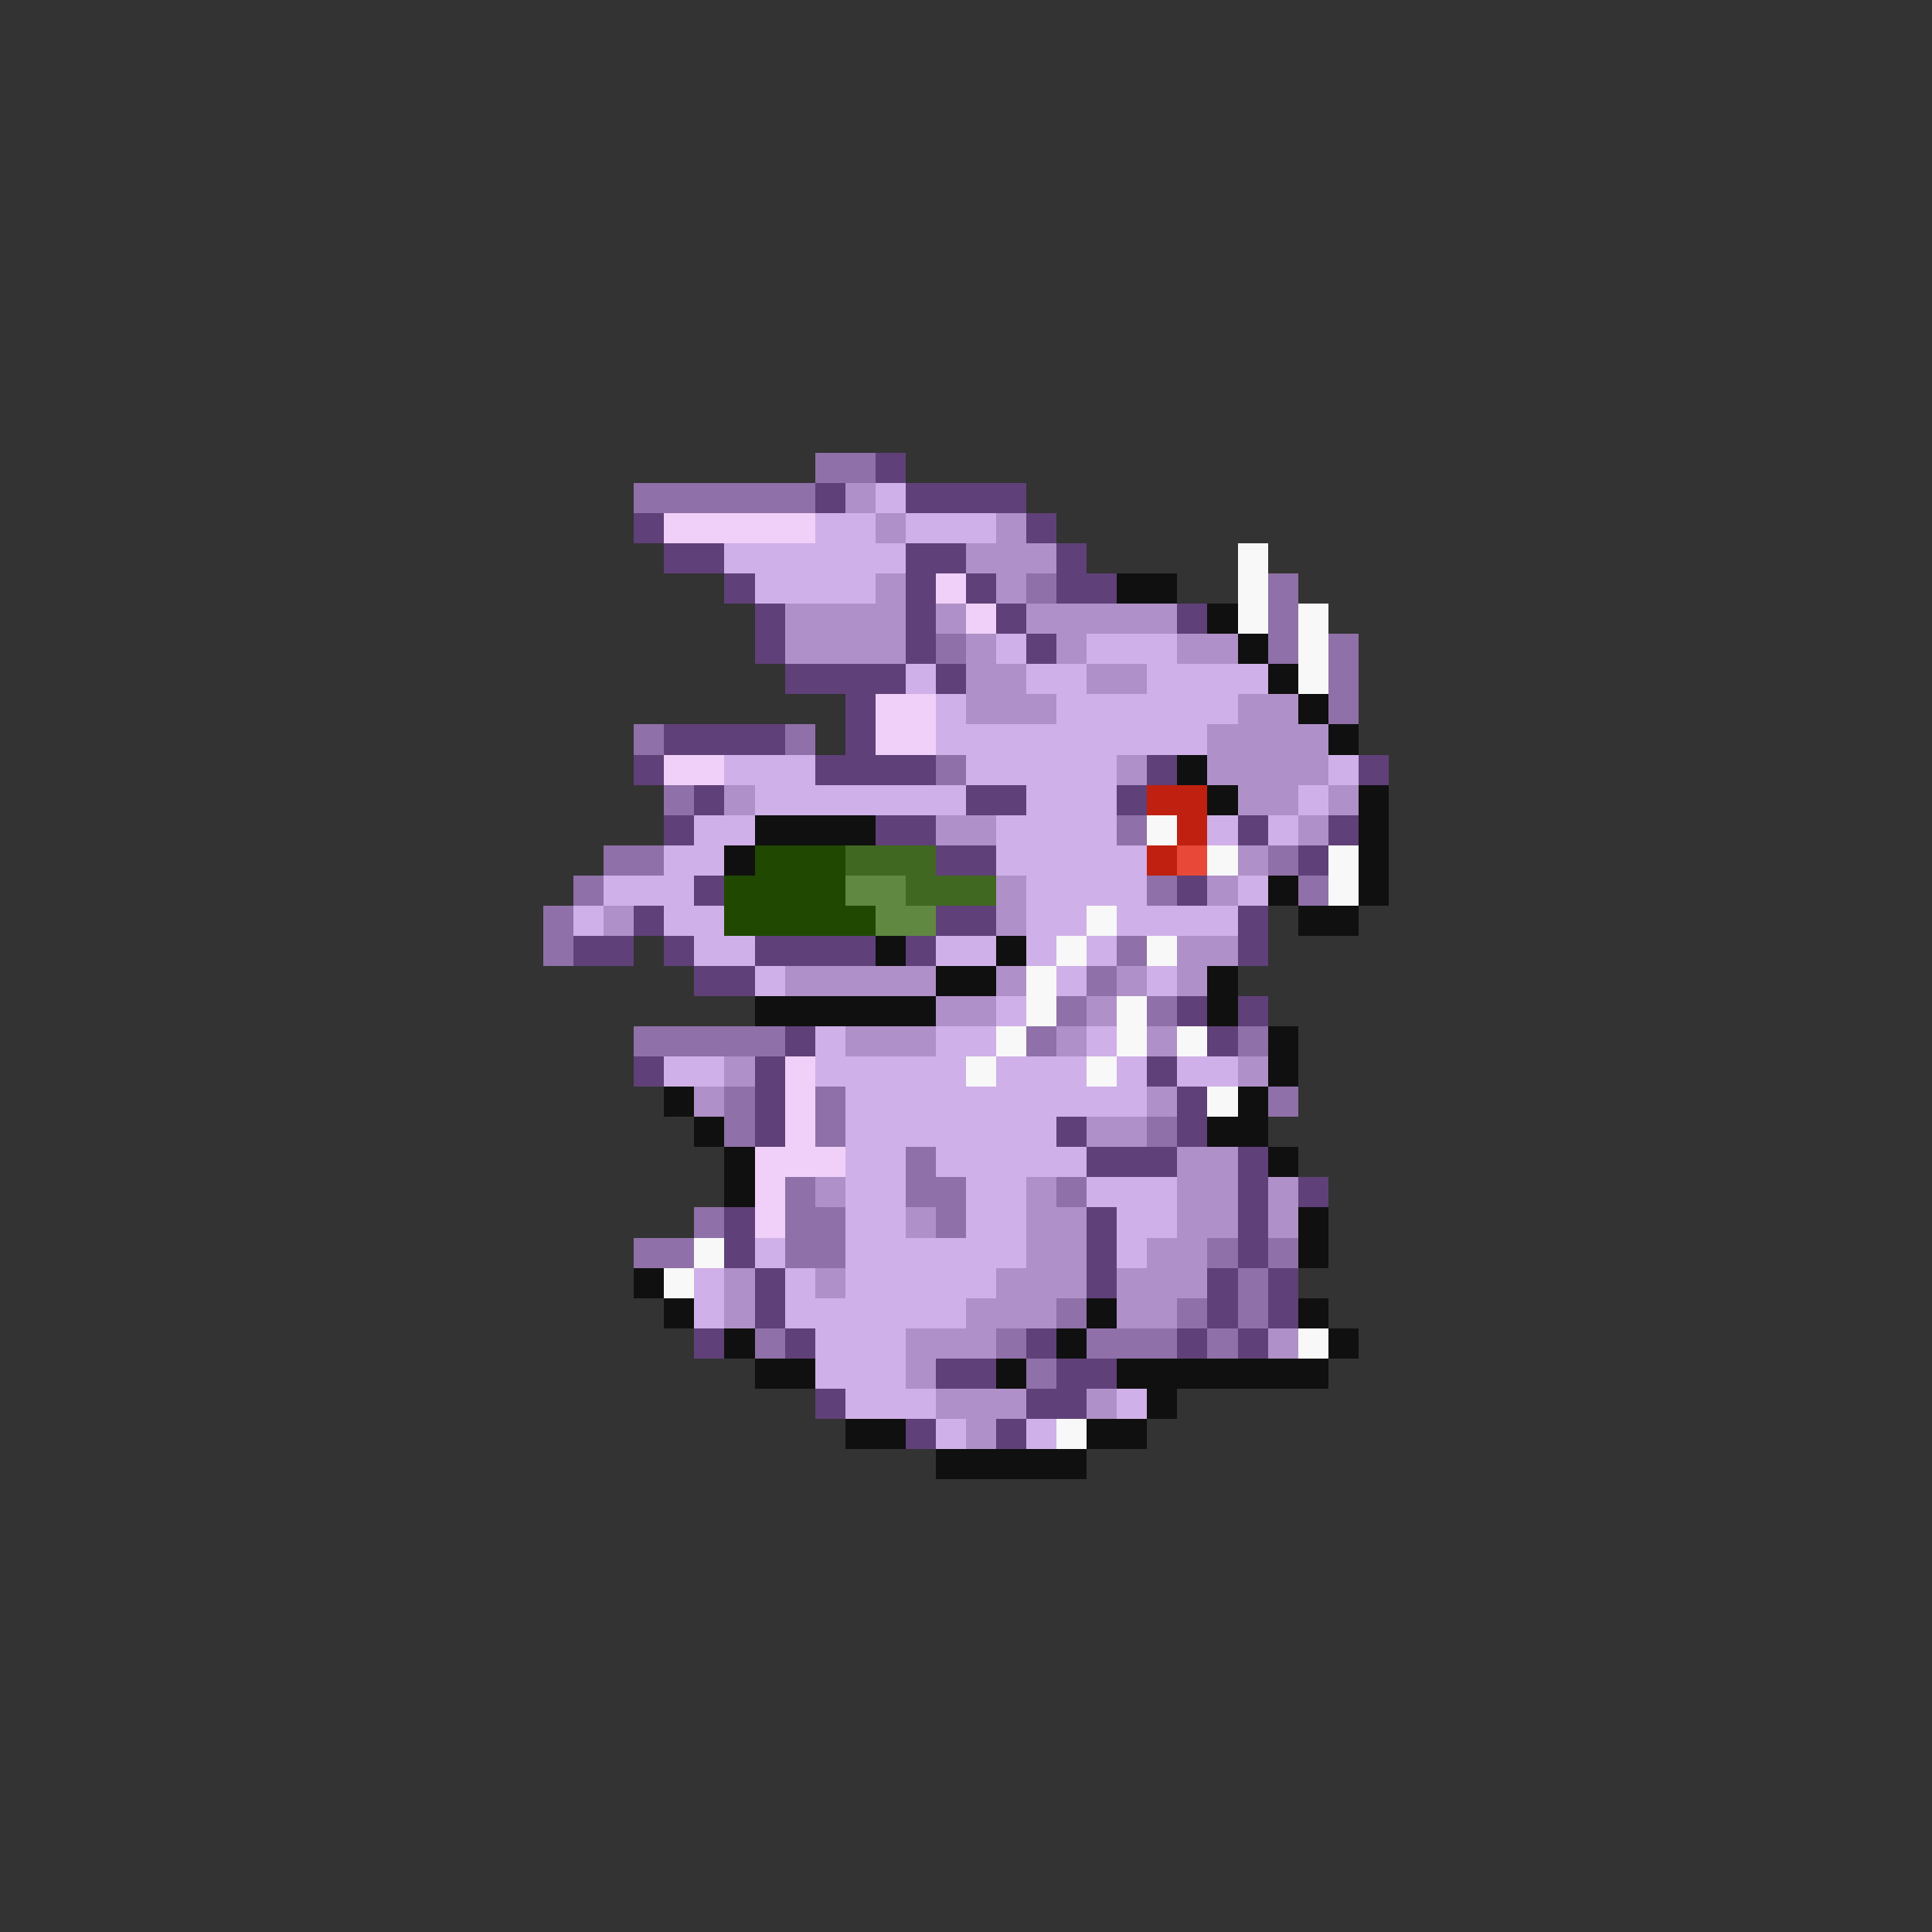 <svg xmlns="http://www.w3.org/2000/svg" viewBox="0 -0.5 64 64" shape-rendering="crispEdges">
<rect x="0" y="-0.5" width="64" height="64" fill="#333333" stroke="none"/>
<path stroke="#9070a8" d="M27 15h2M21 16h6M34 19h1M42 19h1M42 20h1M31 21h1M42 21h1M44 21h1M44 22h1M44 23h1M21 24h1M26 24h1M31 25h1M22 26h1M37 27h1M20 28h2M42 28h1M19 29h1M38 29h1M43 29h1M18 30h1M18 31h1M37 31h1M36 32h1M35 33h1M38 33h1M21 34h5M34 34h1M41 34h1M24 36h1M27 36h1M42 36h1M24 37h1M27 37h1M38 37h1M30 38h1M26 39h1M30 39h2M35 39h1M23 40h1M26 40h2M31 40h1M21 41h2M26 41h2M40 41h1M42 41h1M41 42h1M35 43h1M39 43h1M41 43h1M25 44h1M33 44h1M36 44h3M40 44h1M34 45h1" />
<path stroke="#604078" d="M29 15h1M27 16h1M30 16h4M21 17h1M34 17h1M22 18h2M30 18h2M35 18h1M24 19h1M30 19h1M32 19h1M35 19h2M25 20h1M30 20h1M33 20h1M39 20h1M25 21h1M30 21h1M34 21h1M26 22h4M31 22h1M28 23h1M22 24h4M28 24h1M21 25h1M27 25h4M38 25h1M45 25h1M23 26h1M32 26h2M37 26h1M22 27h1M29 27h2M41 27h1M44 27h1M31 28h2M43 28h1M23 29h1M39 29h1M21 30h1M31 30h2M41 30h1M19 31h2M22 31h1M25 31h4M30 31h1M41 31h1M23 32h2M39 33h1M41 33h1M26 34h1M40 34h1M21 35h1M25 35h1M38 35h1M25 36h1M39 36h1M25 37h1M35 37h1M39 37h1M36 38h3M41 38h1M41 39h1M43 39h1M24 40h1M36 40h1M41 40h1M24 41h1M36 41h1M41 41h1M25 42h1M36 42h1M40 42h1M42 42h1M25 43h1M40 43h1M42 43h1M23 44h1M26 44h1M34 44h1M39 44h1M41 44h1M31 45h2M35 45h2M27 46h1M34 46h2M30 47h1M33 47h1" />
<path stroke="#b090c8" d="M28 16h1M29 17h1M33 17h1M32 18h3M29 19h1M33 19h1M26 20h4M31 20h1M34 20h5M26 21h4M32 21h1M35 21h1M39 21h2M32 22h2M36 22h2M32 23h3M41 23h2M40 24h4M37 25h1M40 25h4M24 26h1M41 26h2M44 26h1M31 27h2M43 27h1M41 28h1M33 29h1M40 29h1M20 30h1M33 30h1M39 31h2M26 32h5M33 32h1M37 32h1M39 32h1M31 33h2M36 33h1M28 34h3M35 34h1M38 34h1M24 35h1M41 35h1M23 36h1M38 36h1M36 37h2M39 38h2M27 39h1M34 39h1M39 39h2M42 39h1M30 40h1M34 40h2M39 40h2M42 40h1M34 41h2M38 41h2M24 42h1M27 42h1M33 42h3M37 42h3M24 43h1M32 43h3M37 43h2M30 44h3M42 44h1M30 45h1M31 46h3M36 46h1M32 47h1" />
<path stroke="#d0b0e8" d="M29 16h1M27 17h2M30 17h3M24 18h6M25 19h4M33 21h1M36 21h3M30 22h1M34 22h2M38 22h4M31 23h1M35 23h6M31 24h9M24 25h3M32 25h5M44 25h1M25 26h7M34 26h3M43 26h1M23 27h2M33 27h4M40 27h1M42 27h1M22 28h2M33 28h5M20 29h3M34 29h4M41 29h1M19 30h1M22 30h2M34 30h2M37 30h4M23 31h2M31 31h2M34 31h1M36 31h1M25 32h1M35 32h1M38 32h1M33 33h1M27 34h1M31 34h2M36 34h1M22 35h2M27 35h5M33 35h3M37 35h1M39 35h2M28 36h10M28 37h7M28 38h2M31 38h5M28 39h2M32 39h2M36 39h3M28 40h2M32 40h2M37 40h2M25 41h1M28 41h6M37 41h1M23 42h1M26 42h1M28 42h5M23 43h1M26 43h6M27 44h3M27 45h3M28 46h3M37 46h1M31 47h1M34 47h1" />
<path stroke="#f0d0f8" d="M22 17h5M31 19h1M32 20h1M29 23h2M29 24h2M22 25h2M26 35h1M26 36h1M26 37h1M25 38h3M25 39h1M25 40h1" />
<path stroke="#f8f8f8" d="M41 18h1M41 19h1M41 20h1M43 20h1M43 21h1M43 22h1M38 27h1M40 28h1M44 28h1M44 29h1M36 30h1M35 31h1M38 31h1M34 32h1M34 33h1M37 33h1M33 34h1M37 34h1M39 34h1M32 35h1M36 35h1M40 36h1M23 41h1M22 42h1M43 44h1M35 47h1" />
<path stroke="#101010" d="M37 19h2M40 20h1M41 21h1M42 22h1M43 23h1M44 24h1M39 25h1M40 26h1M45 26h1M25 27h4M45 27h1M24 28h1M45 28h1M42 29h1M45 29h1M43 30h2M29 31h1M33 31h1M31 32h2M40 32h1M25 33h6M40 33h1M42 34h1M42 35h1M22 36h1M41 36h1M23 37h1M40 37h2M24 38h1M42 38h1M24 39h1M43 40h1M43 41h1M21 42h1M22 43h1M36 43h1M43 43h1M24 44h1M35 44h1M44 44h1M25 45h2M33 45h1M37 45h7M38 46h1M28 47h2M36 47h2M31 48h5" />
<path stroke="#c02010" d="M38 26h2M39 27h1M38 28h1" />
<path stroke="#204800" d="M25 28h3M24 29h4M24 30h5" />
<path stroke="#406820" d="M28 28h3M30 29h3" />
<path stroke="#e84838" d="M39 28h1" />
<path stroke="#608840" d="M28 29h2M29 30h2" />
</svg>